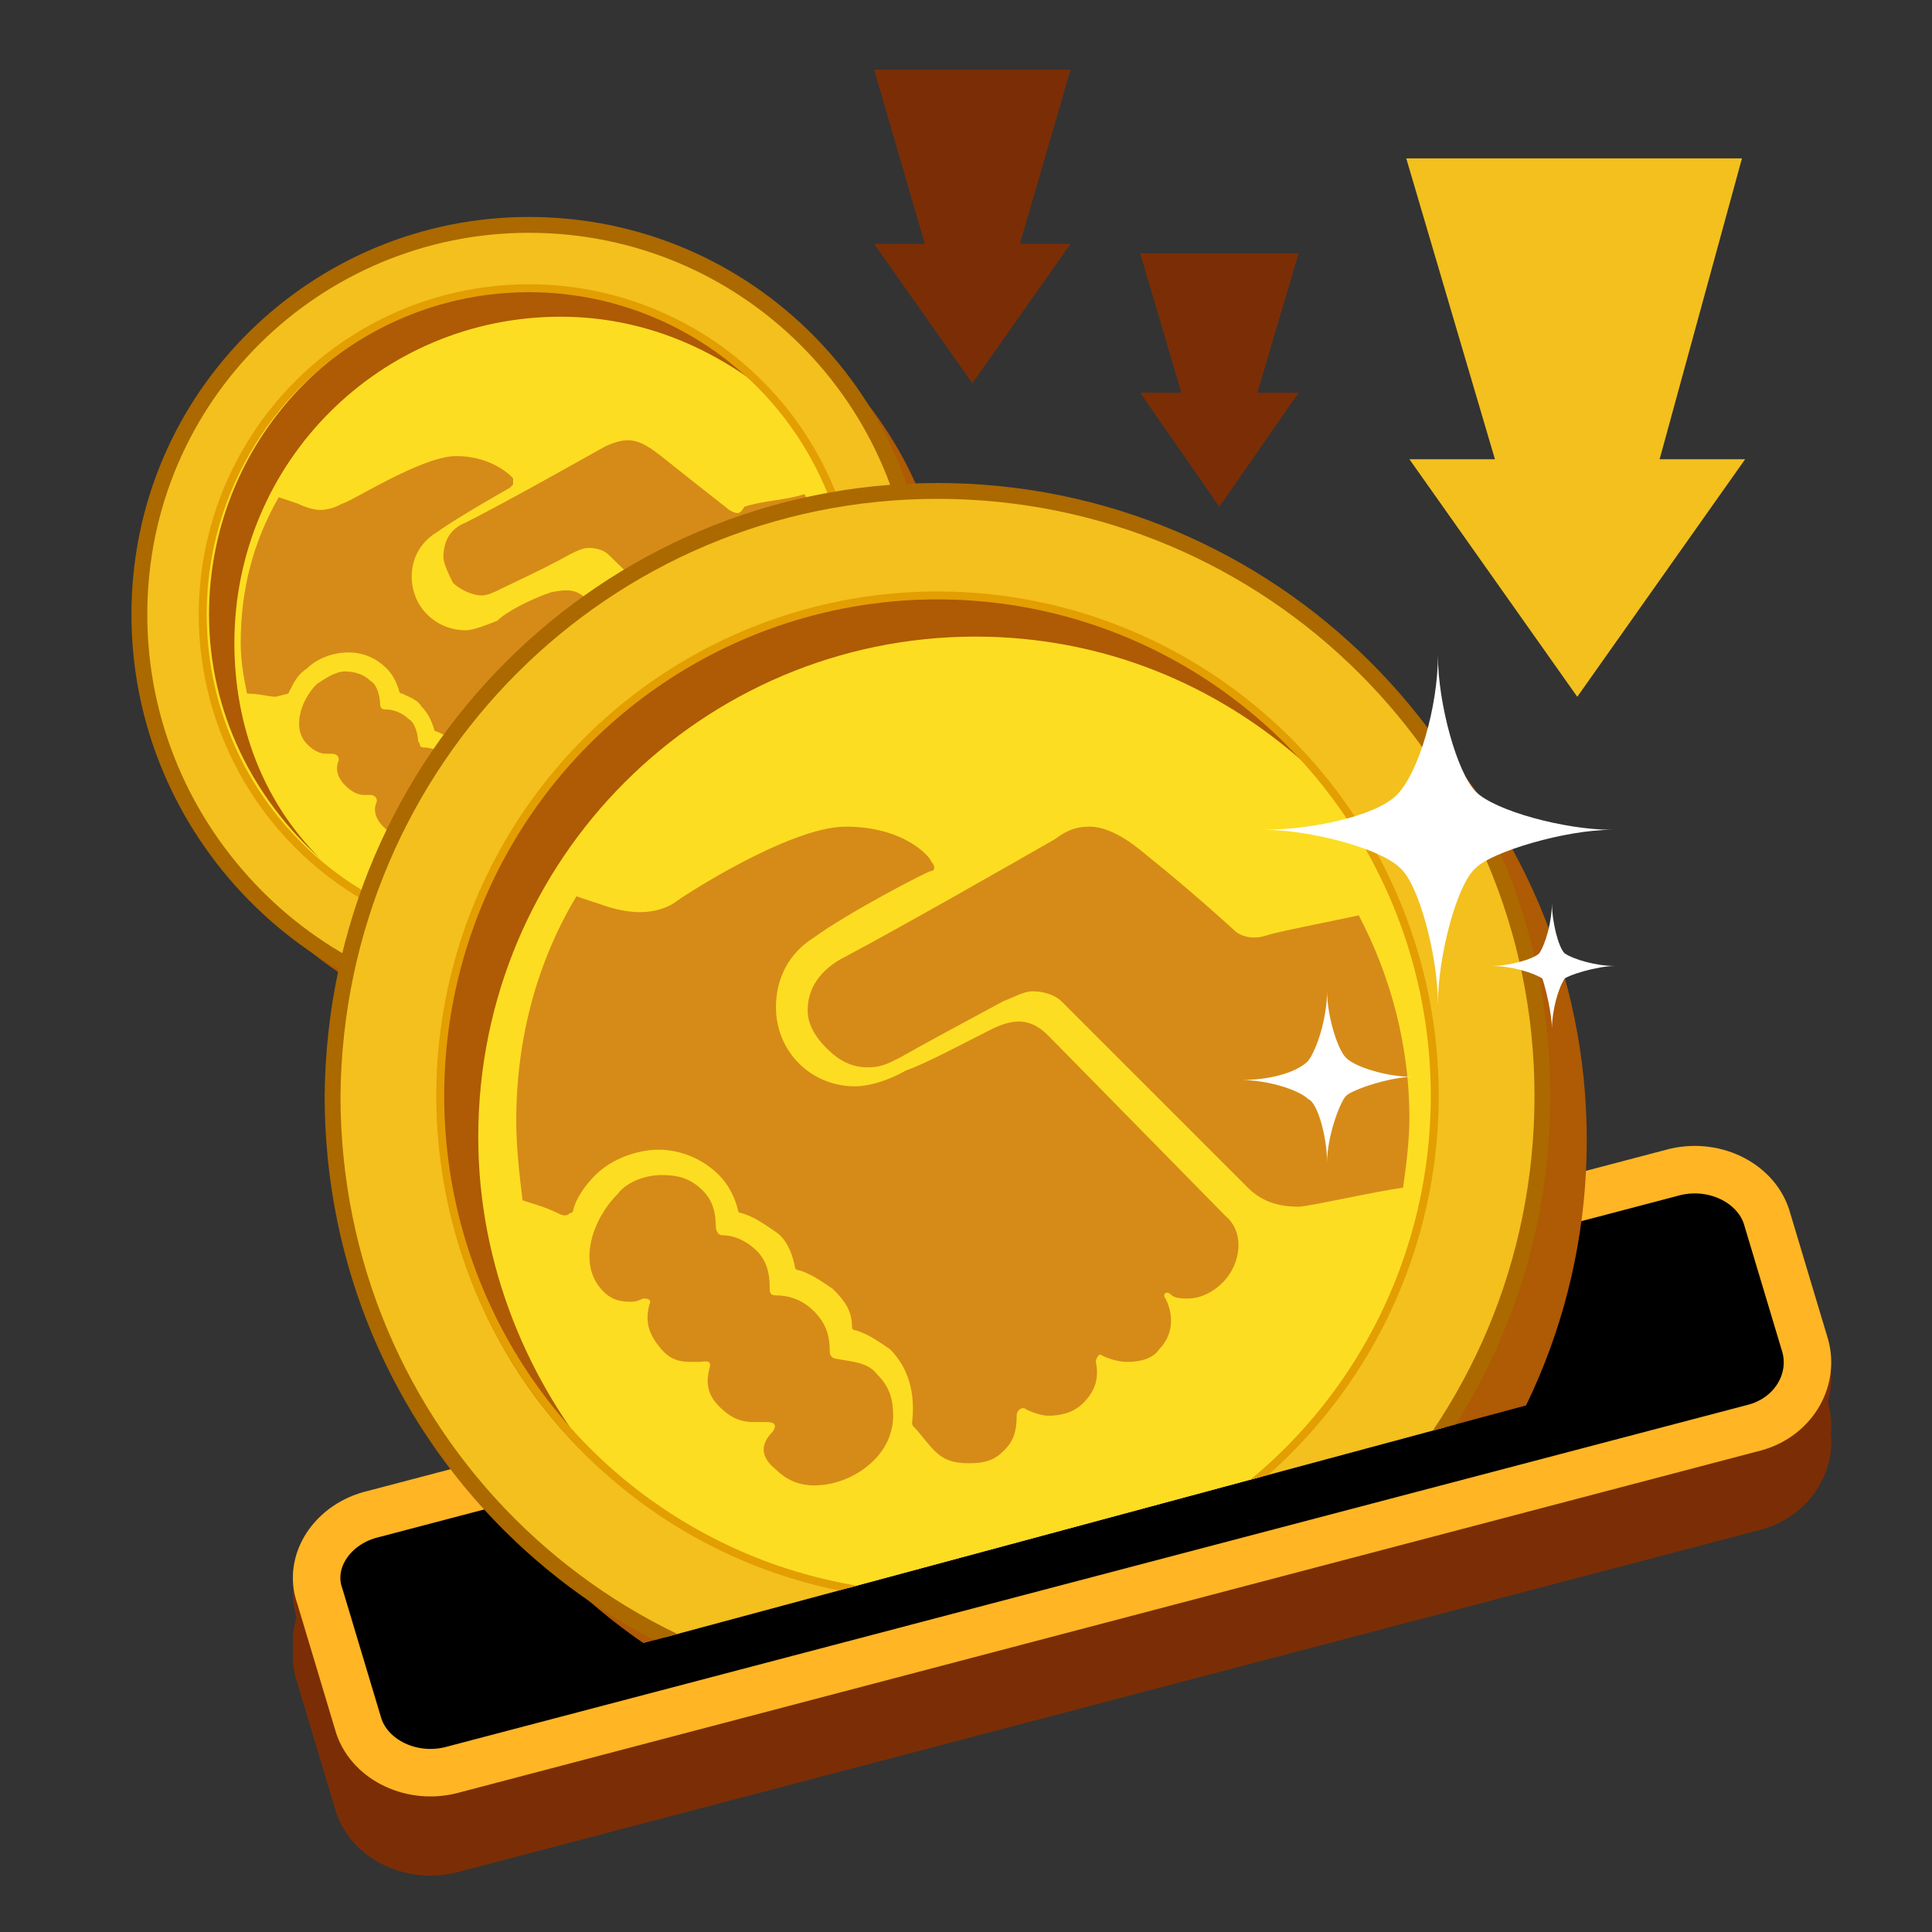 <?xml version="1.0" encoding="utf-8"?>
<!-- Generator: Adobe Illustrator 21.1.0, SVG Export Plug-In . SVG Version: 6.00 Build 0)  -->
<svg version="1.1" id="Layer_1" xmlns="http://www.w3.org/2000/svg" xmlns:xlink="http://www.w3.org/1999/xlink" x="0px" y="0px"
	 viewBox="0 0 61 61" style="enable-background:new 0 0 61 61;" xml:space="preserve">
<rect x="0" y="0" width="61" height="61" fill="#333333" stroke="none"/>
<style type="text/css">
	.st0{fill-rule:evenodd;clip-rule:evenodd;fill:#7B2E05;}
	.st1{fill:none;stroke:#7B2E05;stroke-width:1.5;stroke-miterlimit:10;}
	.st2{fill-rule:evenodd;clip-rule:evenodd;}
	.st3{fill:none;stroke:#FFB524;stroke-width:1.5;stroke-miterlimit:10;}
	.st4{fill:#AF5A04;}
	.st5{fill:#F3C01D;stroke:#AB6900;stroke-width:0.5;stroke-miterlimit:10;}
	.st6{fill:#FDDD22;}
	.st7{fill:none;stroke:#E39E02;stroke-width:0.25;stroke-miterlimit:10;}
	.st8{fill:none;}
	.st9{fill:#D68B18;}
	.st10{clip-path:url(#SVGID_2_);}
	.st11{fill-rule:evenodd;clip-rule:evenodd;fill:#F3C01D;}
	.st12{fill:#FFFFFF;}
</style>
<g>
	<g>
		<path class="st0" d="M11.8,50.3l41.1-10.8c1.3-0.3,2.6,0.4,2.9,1.5l1.2,4c0.3,1.1-0.4,2.3-1.7,2.6L14.2,58.4
			c-1.3,0.3-2.6-0.4-2.9-1.5l-1.2-4C9.7,51.8,10.5,50.6,11.8,50.3z"/>
		<path class="st1" d="M11.8,50.3l41.1-10.8c1.3-0.3,2.6,0.4,2.9,1.5l1.2,4c0.3,1.1-0.4,2.3-1.7,2.6L14.2,58.4
			c-1.3,0.3-2.6-0.4-2.9-1.5l-1.2-4C9.7,51.8,10.5,50.6,11.8,50.3z"/>
		<path class="st0" d="M11.8,48.3l41.1-10.8c1.3-0.3,2.6,0.4,2.9,1.5l1.2,4c0.3,1.1-0.4,2.3-1.7,2.6L14.2,56.4
			c-1.3,0.3-2.6-0.4-2.9-1.5l-1.2-4C9.7,49.8,10.5,48.6,11.8,48.3z"/>
		<path class="st1" d="M11.8,48.3l41.1-10.8c1.3-0.3,2.6,0.4,2.9,1.5l1.2,4c0.3,1.1-0.4,2.3-1.7,2.6L14.2,56.4
			c-1.3,0.3-2.6-0.4-2.9-1.5l-1.2-4C9.7,49.8,10.5,48.6,11.8,48.3z"/>
	</g>
	<g>
		<g>
			<path class="st0" d="M11.8,49.8l41.1-10.8c1.3-0.3,2.6,0.4,2.9,1.5l1.2,4c0.3,1.1-0.4,2.3-1.7,2.6L14.2,57.9
				c-1.3,0.3-2.6-0.4-2.9-1.5l-1.2-4C9.7,51.3,10.5,50.1,11.8,49.8z"/>
			<path class="st1" d="M11.8,49.8l41.1-10.8c1.3-0.3,2.6,0.4,2.9,1.5l1.2,4c0.3,1.1-0.4,2.3-1.7,2.6L14.2,57.9
				c-1.3,0.3-2.6-0.4-2.9-1.5l-1.2-4C9.7,51.3,10.5,50.1,11.8,49.8z"/>
		</g>
		<g>
			<path class="st2" d="M11.8,47.8l41.1-10.8c1.3-0.3,2.6,0.4,2.9,1.5l1.2,4c0.3,1.1-0.4,2.3-1.7,2.6L14.2,55.9
				c-1.3,0.3-2.6-0.4-2.9-1.5l-1.2-4C9.7,49.3,10.5,48.1,11.8,47.8z"/>
			<path class="st3" d="M11.8,47.8l41.1-10.8c1.3-0.3,2.6,0.4,2.9,1.5l1.2,4c0.3,1.1-0.4,2.3-1.7,2.6L14.2,55.9
				c-1.3,0.3-2.6-0.4-2.9-1.5l-1.2-4C9.7,49.3,10.5,48.1,11.8,47.8z"/>
		</g>
	</g>
</g>
<g id="moneda_1_">
	<path class="st4" d="M17.6,8C24.5,8,30,13.5,30,20.4s-5.6,12.4-12.4,12.4c-6.9,0-12.4-5.6-12.4-12.4C5.3,13.5,10.8,8,17.6,8z"/>
	<path class="st5" d="M16.7,7.1c6.9,0,12.4,5.6,12.4,12.4S23.5,32,16.7,32C10,31.9,4.4,26.3,4.4,19.4S10,7.1,16.7,7.1z"/>
	<g>
		<ellipse class="st6" cx="16.7" cy="19.4" rx="10.3" ry="10.3"/>
		<path class="st4" d="M7.4,20.3c0-5.7,4.6-10.3,10.3-10.3c2.6,0,4.9,1,6.8,2.6c-1.9-2.1-4.6-3.5-7.6-3.5c-5.7,0-10.3,4.6-10.3,10.3
			c0,3.1,1.4,5.8,3.5,7.7C8.3,25.3,7.4,22.9,7.4,20.3z"/>
		<ellipse class="st7" cx="16.7" cy="19.4" rx="10.3" ry="10.3"/>
	</g>
	<g>
		<path class="st8" d="M24,21.8c-0.4,0-0.7-0.2-1-0.4c-0.8-0.8-3.9-3.8-3.9-3.8s-0.2-0.2-0.6-0.2c-0.2,0-0.4,0.1-0.6,0.2
			c-0.9,0.5-1.7,0.9-2.2,1.1c-0.2,0.1-0.4,0.2-0.6,0.2c-0.3,0-0.6-0.2-0.9-0.4c-0.2-0.2-0.3-0.5-0.3-0.8c0-0.5,0.2-0.8,0.7-1.1
			c1.1-0.6,3.4-1.9,4.4-2.4c0.3-0.2,0.5-0.2,0.7-0.2c0.3,0,0.7,0.2,1.2,0.6c1,0.8,1.9,1.5,1.9,1.5s0.2,0.2,0.4,0.2
			c0.1,0,0.1,0,0.2,0c0.6-0.1,1.3-0.2,1.9-0.4c-1.5-2.7-4.6-4.8-8.1-4.8c-3.3,0-6.2,1.8-7.8,4.5l0.6,0.2l0,0
			c0.2,0.1,0.5,0.2,0.7,0.2c0.5,0,0.7-0.2,0.7-0.2c0.1-0.1,2.3-1.5,3.6-1.5s1.7,0.6,1.8,0.7c0,0,0,0.1,0,0.2c0,0.1,0,0.1-0.1,0.1
			c0,0-1.7,0.9-2.3,1.4l0,0c-0.5,0.3-0.8,0.8-0.8,1.4c0,0.9,0.7,1.7,1.7,1.7c0.2,0,0.5-0.1,1-0.3l0,0c0.4-0.2,1.2-0.6,1.7-0.9
			c0.6-0.2,0.8-0.2,1.1,0.2c0.2,0.2,3.6,3.7,3.6,3.7c0.4,0.4,0.3,1-0.1,1.4c-0.2,0.2-0.5,0.3-0.7,0.3c-0.1,0-0.2-0.1-0.3-0.1
			c-0.1-0.1-0.2,0-0.2,0.1c0.2,0.3,0.1,0.7-0.2,1c-0.2,0.2-0.4,0.2-0.6,0.2c-0.2,0-0.3-0.1-0.5-0.2c-0.1-0.1-0.2,0-0.2,0.1
			c0.1,0.3,0,0.6-0.2,0.8c-0.2,0.2-0.4,0.2-0.6,0.2c-0.2,0-0.3-0.1-0.5-0.2c-0.1-0.1-0.2,0-0.2,0.2c0,0.2-0.1,0.5-0.2,0.6
			c-0.2,0.2-0.4,0.2-0.6,0.2c-0.2,0-0.5-0.1-0.6-0.2c-0.2-0.2-0.3-0.4-0.4-0.5l0,0c0,0-0.1-0.1,0-0.2c0.1-0.6-0.1-1.1-0.4-1.5
			c-0.2-0.2-0.4-0.3-0.7-0.4c-0.1,0-0.1-0.1-0.1-0.1c-0.1-0.3-0.2-0.6-0.4-0.8c-0.2-0.2-0.4-0.3-0.6-0.4c-0.1,0-0.1-0.1-0.1-0.1
			c-0.1-0.2-0.2-0.5-0.4-0.7c-0.2-0.2-0.4-0.3-0.6-0.4c-0.1,0-0.1-0.1-0.1-0.1c-0.1-0.2-0.2-0.5-0.4-0.7c-0.3-0.3-0.7-0.5-1.2-0.5
			s-1,0.2-1.3,0.5c-0.2,0.2-0.4,0.5-0.5,0.7l-0.1,0.1c0,0-0.1,0-0.2,0c-0.2-0.1-0.6-0.2-0.7-0.2c0.8,4.2,4.4,7.4,8.9,7.4
			c4.5,0,8.2-3.3,9-7.7C25.6,21.5,24.2,21.8,24,21.8z M15.4,26.9c-0.3,0.3-0.8,0.5-1.2,0.5c-0.3,0-0.6-0.1-0.8-0.3
			c-0.2-0.3-0.2-0.6-0.2-0.8c0.1-0.2-0.1-0.2-0.2-0.2c-0.1,0-0.2,0-0.2,0c-0.2,0-0.5-0.1-0.6-0.3c-0.2-0.3-0.2-0.6-0.2-0.8
			c0.1-0.2-0.1-0.2-0.2-0.2s-0.2,0-0.2,0c-0.2,0-0.5-0.1-0.6-0.3c-0.2-0.3-0.2-0.6-0.2-0.8c0-0.2-0.1-0.2-0.2-0.2
			c-0.1,0-0.2,0-0.2,0c-0.2,0-0.5-0.1-0.6-0.3c-0.5-0.5-0.2-1.4,0.3-1.9c0.2-0.2,0.6-0.4,0.9-0.4s0.6,0.1,0.8,0.3
			c0.2,0.2,0.3,0.4,0.3,0.7c0,0.2,0.1,0.2,0.2,0.2c0.3,0,0.6,0.2,0.7,0.3c0.2,0.2,0.3,0.5,0.3,0.7c0,0.1,0,0.2,0.2,0.2
			c0.3,0,0.6,0.2,0.7,0.3c0.2,0.2,0.3,0.5,0.3,0.8c0,0.1,0,0.2,0.2,0.2c0.3,0.1,0.6,0.1,0.8,0.3c0.2,0.2,0.3,0.5,0.3,0.8
			C15.8,26.3,15.6,26.6,15.4,26.9z"/>
		<path class="st9" d="M14.6,24.9c-0.1,0-0.1-0.1-0.2-0.2c0-0.3-0.1-0.6-0.3-0.8c-0.2-0.2-0.5-0.3-0.7-0.3c-0.2,0-0.1-0.1-0.2-0.2
			c0-0.2-0.1-0.6-0.3-0.7c-0.2-0.2-0.5-0.3-0.7-0.3c-0.1,0-0.2,0-0.2-0.2c0-0.2-0.1-0.6-0.3-0.7c-0.2-0.2-0.5-0.3-0.8-0.3
			s-0.6,0.2-0.9,0.4c-0.5,0.5-0.8,1.4-0.3,1.9c0.2,0.2,0.4,0.3,0.6,0.3c0.1,0,0.2,0,0.2,0s0.2,0,0.2,0.2c-0.1,0.2-0.1,0.5,0.2,0.8
			c0.2,0.2,0.4,0.3,0.6,0.3c0.1,0,0.2,0,0.2,0s0.2,0,0.2,0.2c-0.1,0.2-0.1,0.5,0.2,0.8c0.2,0.2,0.4,0.3,0.6,0.3c0.1,0,0.2,0,0.2,0
			s0.2,0,0.2,0.2c-0.1,0.2-0.1,0.6,0.2,0.8c0.2,0.2,0.4,0.3,0.8,0.3s0.9-0.2,1.2-0.5c0.2-0.2,0.4-0.6,0.4-0.9c0-0.3-0.1-0.6-0.3-0.8
			C15.3,24.9,15,24.9,14.6,24.9z"/>
		<path class="st9" d="M9.1,21.9L9.1,21.9c0.2-0.4,0.3-0.6,0.6-0.8c0.3-0.3,0.8-0.5,1.3-0.5c0.5,0,0.9,0.2,1.2,0.5
			c0.2,0.2,0.3,0.4,0.4,0.7c0,0.1,0.1,0.1,0.1,0.1c0.2,0.1,0.5,0.2,0.6,0.4c0.2,0.2,0.3,0.4,0.4,0.7c0,0.1,0.1,0.1,0.1,0.1
			c0.2,0.1,0.5,0.2,0.6,0.4c0.2,0.2,0.3,0.5,0.4,0.8c0,0.1,0.1,0.1,0.1,0.1c0.2,0.1,0.5,0.2,0.7,0.4c0.4,0.4,0.6,0.9,0.4,1.5
			c0,0.1,0,0.1,0,0.2l0,0c0.1,0.1,0.2,0.3,0.4,0.5c0.2,0.2,0.4,0.2,0.6,0.2c0.2,0,0.5-0.1,0.6-0.2c0.2-0.2,0.2-0.4,0.2-0.6
			c0-0.2,0.2-0.2,0.2-0.2c0.2,0.1,0.3,0.2,0.5,0.2c0.2,0,0.5-0.1,0.6-0.2c0.2-0.2,0.3-0.6,0.2-0.8c0-0.1,0-0.2,0.2-0.1
			s0.3,0.2,0.5,0.2c0.2,0,0.5-0.1,0.6-0.2c0.2-0.2,0.3-0.6,0.2-1c0-0.1,0-0.2,0.2-0.1c0.1,0.1,0.2,0.1,0.3,0.1
			c0.2,0,0.6-0.2,0.7-0.3c0.4-0.4,0.4-1,0.1-1.4c0,0-3.5-3.6-3.6-3.7c-0.3-0.3-0.6-0.3-1.1-0.2c-0.6,0.2-1.4,0.6-1.7,0.9l0,0
			c-0.5,0.2-0.8,0.3-1,0.3c-0.9,0-1.7-0.7-1.7-1.7c0-0.6,0.3-1.1,0.8-1.4l0,0c0.7-0.5,2.3-1.4,2.3-1.4l0.1-0.1c0-0.1,0-0.1,0-0.2
			c0,0-0.6-0.7-1.8-0.7c-1.1,0-3.4,1.5-3.6,1.5c0,0-0.3,0.2-0.7,0.2c-0.2,0-0.5-0.1-0.7-0.2l0,0l-0.6-0.2c-0.8,1.4-1.2,2.9-1.2,4.6
			c0,0.6,0.1,1.1,0.2,1.6C8.2,21.9,8.5,22,8.7,22C9.1,21.9,9.1,21.9,9.1,21.9z"/>
		<path class="st9" d="M23.3,16.2c-0.2,0-0.4-0.2-0.4-0.2S22,15.3,21,14.5c-0.5-0.4-0.8-0.6-1.2-0.6c-0.2,0-0.5,0.1-0.7,0.2
			c-0.9,0.5-3.2,1.8-4.4,2.4c-0.5,0.2-0.7,0.6-0.7,1.1c0,0.2,0.2,0.6,0.3,0.8c0.2,0.2,0.6,0.4,0.9,0.4c0.2,0,0.4-0.1,0.6-0.2
			c0.4-0.2,1.3-0.6,2.2-1.1c0.2-0.1,0.4-0.2,0.6-0.2c0.4,0,0.6,0.2,0.6,0.2c0,0,3.1,3,3.9,3.8c0.2,0.2,0.6,0.4,1,0.4
			c0.2,0,1.6-0.3,2.2-0.4c0.1-0.5,0.2-1,0.2-1.5c0-1.5-0.4-2.9-1.1-4.2c-0.6,0.2-1.3,0.2-1.9,0.4C23.4,16.2,23.3,16.2,23.3,16.2z"/>
	</g>
</g>
<g>
	<defs>
		<polygon id="SVGID_1_" points="5,56 57,42 45,9 -4,23 		"/>
	</defs>
	<clipPath id="SVGID_2_">
		<use xlink:href="#SVGID_1_"  style="overflow:visible;"/>
	</clipPath>
	<g id="moneda" class="st10">
		<path class="st4" d="M31,16.9c10.5,0,19.1,8.5,19.1,19.1S41.5,55.2,31,55.2S12,46.6,12,36C12,25.5,20.5,16.9,31,16.9z"/>
		<path class="st5" d="M29.6,15.5c10.5,0,19.1,8.5,19.1,19.1s-8.5,19.1-19.1,19.1s-19.1-8.5-19.1-19.1C10.6,24,19.1,15.5,29.6,15.5z
			"/>
		<g>
			<ellipse class="st6" cx="29.6" cy="34.6" rx="15.7" ry="15.8"/>
			<path class="st4" d="M15.1,35.9c0-8.8,7.1-15.8,15.7-15.8c4,0,7.6,1.5,10.4,4c-2.9-3.2-7.1-5.3-11.7-5.3
				c-8.7,0-15.7,7.1-15.7,15.8c0,4.7,2,9,5.3,11.9C16.7,43.7,15.1,40,15.1,35.9z"/>
			<ellipse class="st7" cx="29.6" cy="34.6" rx="15.7" ry="15.8"/>
		</g>
		<g>
			<path class="st8" d="M40.8,38.2c-0.6,0-1.1-0.2-1.6-0.6c-1.3-1.3-5.9-5.9-5.9-5.9s-0.4-0.3-0.9-0.3c-0.3,0-0.6,0.1-0.9,0.3
				c-1.3,0.7-2.6,1.4-3.3,1.8c-0.3,0.1-0.6,0.3-1,0.3c-0.5,0-1-0.2-1.3-0.6c-0.4-0.4-0.6-0.8-0.6-1.2c0-0.7,0.4-1.3,1.2-1.7
				c1.7-1.1,5.2-3,6.6-3.7c0.4-0.2,0.8-0.4,1.1-0.4c0.6,0,1.1,0.3,1.8,0.9c1.5,1.3,2.8,2.4,2.8,2.4s0.3,0.2,0.6,0.2
				c0.1,0,0.2,0,0.3,0c0.8-0.2,1.9-0.4,2.8-0.6c-2.3-4.5-7-7.6-12.4-7.6c-5.2,0-9.6,2.8-12,6.9l0.9,0.3l0,0c0.4,0.1,0.8,0.2,1.1,0.2
				c0.7,0,1.1-0.3,1.1-0.3c0.1-0.1,3.7-2.4,5.4-2.4c1.8,0,2.6,1.1,2.7,1.1c0.1,0.1,0.1,0.1,0.1,0.2s-0.1,0.1-0.1,0.1
				c0,0-2.5,1.3-3.7,2.1l0,0c-0.8,0.5-1.2,1.3-1.2,2.2c0,1.4,1.1,2.5,2.5,2.5c0.3,0,0.8-0.1,1.6-0.5l0,0c0.6-0.3,1.8-1,2.7-1.3
				c0.8-0.4,1.3-0.4,1.8,0.2c0.2,0.2,5.6,5.7,5.6,5.7c0.6,0.6,0.4,1.6-0.1,2.1c-0.3,0.3-0.8,0.5-1.1,0.5c-0.2,0-0.4-0.1-0.5-0.1
				c-0.2-0.1-0.3,0.1-0.2,0.1c0.3,0.5,0.2,1.1-0.2,1.6c-0.3,0.3-0.6,0.4-1,0.4c-0.3,0-0.6-0.1-0.8-0.2c-0.1-0.1-0.3,0.1-0.2,0.2
				c0.1,0.5,0,0.9-0.4,1.3c-0.3,0.3-0.6,0.4-1.1,0.4c-0.3,0-0.5-0.1-0.7-0.2c-0.1-0.1-0.3,0-0.3,0.2c0,0.4-0.1,0.8-0.4,1.1
				c-0.3,0.3-0.6,0.4-1.1,0.4c-0.4,0-0.8-0.1-1.1-0.4c-0.2-0.2-0.6-0.6-0.6-0.7l0,0C29,45.3,29,45.2,29,45.2
				c0.1-0.8-0.1-1.7-0.7-2.3c-0.3-0.3-0.7-0.6-1.1-0.6c-0.1,0-0.1-0.1-0.1-0.1c-0.1-0.4-0.4-0.8-0.6-1.2c-0.3-0.3-0.6-0.5-1.1-0.6
				c-0.1,0-0.1-0.1-0.1-0.1c-0.1-0.4-0.3-0.8-0.6-1.1c-0.3-0.3-0.6-0.5-1.1-0.6c-0.1,0-0.1-0.1-0.1-0.1c-0.1-0.4-0.3-0.8-0.6-1.1
				c-0.5-0.5-1.1-0.8-1.9-0.8c-0.8,0-1.5,0.3-2,0.8c-0.4,0.3-0.6,0.7-0.7,1.1c0,0.1-0.1,0.1-0.1,0.1c-0.1,0-0.1,0-0.2,0
				c-0.4-0.1-0.8-0.3-1.1-0.4c1.1,6.4,6.8,11.3,13.6,11.3c6.9,0,12.7-5.1,13.8-11.8C43.3,37.7,41.1,38.2,40.8,38.2z M27.5,46.1
				c-0.5,0.4-1.2,0.7-1.9,0.7c-0.5,0-0.9-0.1-1.2-0.5C24,45.9,24,45.4,24.1,45c0.1-0.3-0.1-0.3-0.2-0.3c-0.1,0-0.2,0-0.4,0
				c-0.4,0-0.8-0.1-1.1-0.5c-0.4-0.4-0.4-0.8-0.3-1.2c0.1-0.3-0.1-0.2-0.3-0.2c-0.1,0-0.2,0-0.3,0c-0.4,0-0.7-0.1-1-0.5
				c-0.4-0.5-0.4-0.9-0.3-1.3c0.1-0.2-0.1-0.2-0.2-0.2s-0.2,0.1-0.4,0.1c-0.4,0-0.7-0.1-1-0.5c-0.7-0.8-0.3-2.1,0.6-2.9
				c0.4-0.4,0.9-0.6,1.4-0.6s0.9,0.2,1.3,0.5c0.3,0.3,0.4,0.7,0.4,1.1c0,0.2,0.1,0.3,0.2,0.3c0.4,0,0.8,0.2,1.1,0.5
				c0.3,0.3,0.4,0.7,0.4,1.1c0,0.1,0,0.3,0.2,0.3c0.4,0,0.8,0.2,1.2,0.5c0.4,0.4,0.4,0.8,0.5,1.3c0,0.1,0.1,0.2,0.2,0.2
				c0.5,0.1,0.9,0.2,1.3,0.5c0.4,0.4,0.5,0.8,0.5,1.3C28.1,45.2,27.9,45.6,27.5,46.1z"/>
			<path class="st9" d="M26.4,42.9c-0.1,0-0.2-0.1-0.2-0.2c0-0.5-0.1-0.9-0.5-1.3c-0.3-0.3-0.7-0.5-1.2-0.5c-0.2,0-0.2-0.1-0.2-0.3
				c0-0.4-0.1-0.8-0.4-1.1S23.2,39,22.8,39c-0.1,0-0.2-0.1-0.2-0.3c0-0.4-0.1-0.8-0.4-1.1c-0.4-0.4-0.8-0.5-1.3-0.5
				c-0.5,0-1.1,0.2-1.4,0.6c-0.8,0.8-1.2,2.1-0.6,2.9c0.3,0.4,0.6,0.5,1,0.5c0.1,0,0.2,0,0.4-0.1c0.1,0,0.3,0,0.2,0.2
				c-0.1,0.4-0.1,0.8,0.3,1.3c0.3,0.4,0.6,0.5,1,0.5c0.1,0,0.2,0,0.3,0c0.1,0,0.4-0.1,0.3,0.2c-0.1,0.4-0.1,0.8,0.3,1.2
				c0.3,0.3,0.6,0.5,1.1,0.5c0.1,0,0.2,0,0.4,0c0.1,0,0.4,0,0.2,0.3C24,45.6,24,46,24.5,46.4c0.3,0.3,0.7,0.5,1.2,0.5
				c0.7,0,1.4-0.3,1.9-0.8c0.4-0.4,0.6-0.9,0.6-1.4s-0.1-0.9-0.5-1.3C27.4,43,26.9,43,26.4,42.9z"/>
			<path class="st9" d="M18,38.3c0.1,0,0.1-0.1,0.1-0.1c0.1-0.4,0.4-0.8,0.7-1.1c0.5-0.5,1.3-0.8,2-0.8c0.7,0,1.4,0.3,1.9,0.8
				c0.3,0.3,0.5,0.7,0.6,1.1c0,0.1,0.1,0.1,0.1,0.1c0.4,0.1,0.8,0.4,1.1,0.6s0.5,0.6,0.6,1.1c0,0.1,0.1,0.1,0.1,0.1
				c0.4,0.1,0.8,0.4,1.1,0.6c0.4,0.4,0.6,0.7,0.6,1.2c0,0.1,0.1,0.1,0.1,0.1c0.4,0.1,0.8,0.4,1.1,0.6c0.6,0.6,0.8,1.4,0.7,2.3
				c0,0.1,0,0.1,0.1,0.2l0,0c0.1,0.1,0.4,0.5,0.6,0.7c0.3,0.3,0.6,0.4,1.1,0.4s0.8-0.1,1.1-0.4c0.3-0.3,0.4-0.6,0.4-1.1
				c0-0.2,0.2-0.3,0.3-0.2c0.2,0.1,0.5,0.2,0.7,0.2c0.4,0,0.8-0.1,1.1-0.4c0.4-0.4,0.5-0.8,0.4-1.3c0-0.1,0.1-0.3,0.2-0.2
				c0.2,0.1,0.5,0.2,0.8,0.2c0.4,0,0.8-0.1,1-0.4c0.4-0.4,0.5-1,0.2-1.6c-0.1-0.1,0-0.3,0.2-0.1c0.1,0.1,0.4,0.1,0.5,0.1
				c0.4,0,0.8-0.2,1.1-0.5c0.6-0.6,0.7-1.6,0.1-2.1c0,0-5.4-5.5-5.6-5.7c-0.5-0.5-1-0.6-1.8-0.2c-0.8,0.4-2.1,1.1-2.7,1.3l0,0
				c-0.7,0.4-1.3,0.5-1.6,0.5c-1.4,0-2.5-1.1-2.5-2.5c0-0.9,0.4-1.7,1.2-2.2l0,0c1.1-0.8,3.6-2.1,3.7-2.1c0.1,0,0.1-0.1,0.1-0.1
				s0-0.1-0.1-0.2c0-0.1-0.8-1.1-2.7-1.1c-1.8,0-5.3,2.3-5.4,2.4c0,0-0.4,0.3-1.1,0.3c-0.4,0-0.8-0.1-1.1-0.2l0,0l-0.9-0.3
				c-1.2,2-1.9,4.4-1.9,7.1c0,0.8,0.1,1.7,0.2,2.5c0.3,0.1,0.7,0.2,1.1,0.4C17.8,38.4,17.9,38.4,18,38.3z"/>
			<path class="st9" d="M39.6,29.6c-0.4,0-0.6-0.2-0.6-0.2s-1.3-1.2-2.8-2.4c-0.7-0.6-1.3-0.9-1.8-0.9c-0.4,0-0.7,0.1-1.1,0.4
				c-1.4,0.8-4.9,2.8-6.6,3.7c-0.8,0.4-1.2,1-1.2,1.7c0,0.4,0.2,0.8,0.6,1.2s0.8,0.6,1.3,0.6c0.4,0,0.6-0.1,1-0.3
				c0.7-0.4,2-1.1,3.3-1.8c0.3-0.1,0.6-0.3,0.9-0.3c0.6,0,0.9,0.3,0.9,0.3c0.1,0.1,4.7,4.7,5.9,5.9c0.4,0.4,0.9,0.6,1.6,0.6
				c0.3,0,2.5-0.5,3.3-0.6c0.1-0.7,0.2-1.5,0.2-2.2c0-2.3-0.6-4.5-1.6-6.4c-0.9,0.2-2,0.4-2.8,0.6C39.8,29.6,39.7,29.6,39.6,29.6z"
				/>
		</g>
	</g>
</g>
<path class="st0" d="M27.6,2.2l1.6,5.5h-1.6l3.1,4.4l3.1-4.4h-1.6l1.6-5.5H27.6z"/>
<path class="st0" d="M36,8l1.3,4.4H36l2.5,3.6l2.5-3.6h-1.3L41,8H36z"/>
<path class="st11" d="M44.4,5l2.8,9.5h-2.7l5.3,7.5l5.3-7.5h-2.7L55,5H44.4z"/>
<g>
	<g>
		<path class="st12" d="M45.4,31.7c0-1.5,0.6-3.8,1.2-4.3c0.5-0.5,2.8-1.2,4.3-1.2c-1.5,0-3.7-0.6-4.3-1.2c-0.6-0.6-1.2-2.8-1.2-4.3
			c0,1.6-0.6,3.7-1.3,4.4c-0.7,0.7-2.8,1.1-4.2,1.1c1.5,0,3.7,0.6,4.3,1.2C44.8,27.9,45.4,30.2,45.4,31.7z"/>
	</g>
	<g>
		<path class="st12" d="M49,32.5c0-0.6,0.2-1.3,0.4-1.6c0.1-0.1,1-0.4,1.6-0.4c-0.6,0-1.3-0.2-1.6-0.4c-0.2-0.2-0.4-1-0.4-1.6
			c0,0.6-0.2,1.3-0.4,1.6c-0.2,0.2-1,0.4-1.5,0.4c0.6,0,1.3,0.2,1.6,0.4C48.8,31.2,49,32,49,32.5z"/>
	</g>
	<g>
		<path class="st12" d="M41.9,36.7c0-0.8,0.4-1.9,0.6-2.1c0.2-0.2,1.4-0.6,2.1-0.6c-0.8,0-1.8-0.3-2.1-0.6s-0.6-1.4-0.6-2.1
			c0,0.8-0.3,1.8-0.6,2.2c-0.4,0.4-1.3,0.6-2.1,0.6c0.8,0,1.8,0.3,2.1,0.6C41.6,34.8,41.9,35.9,41.9,36.7z"/>
	</g>
</g>
</svg>
